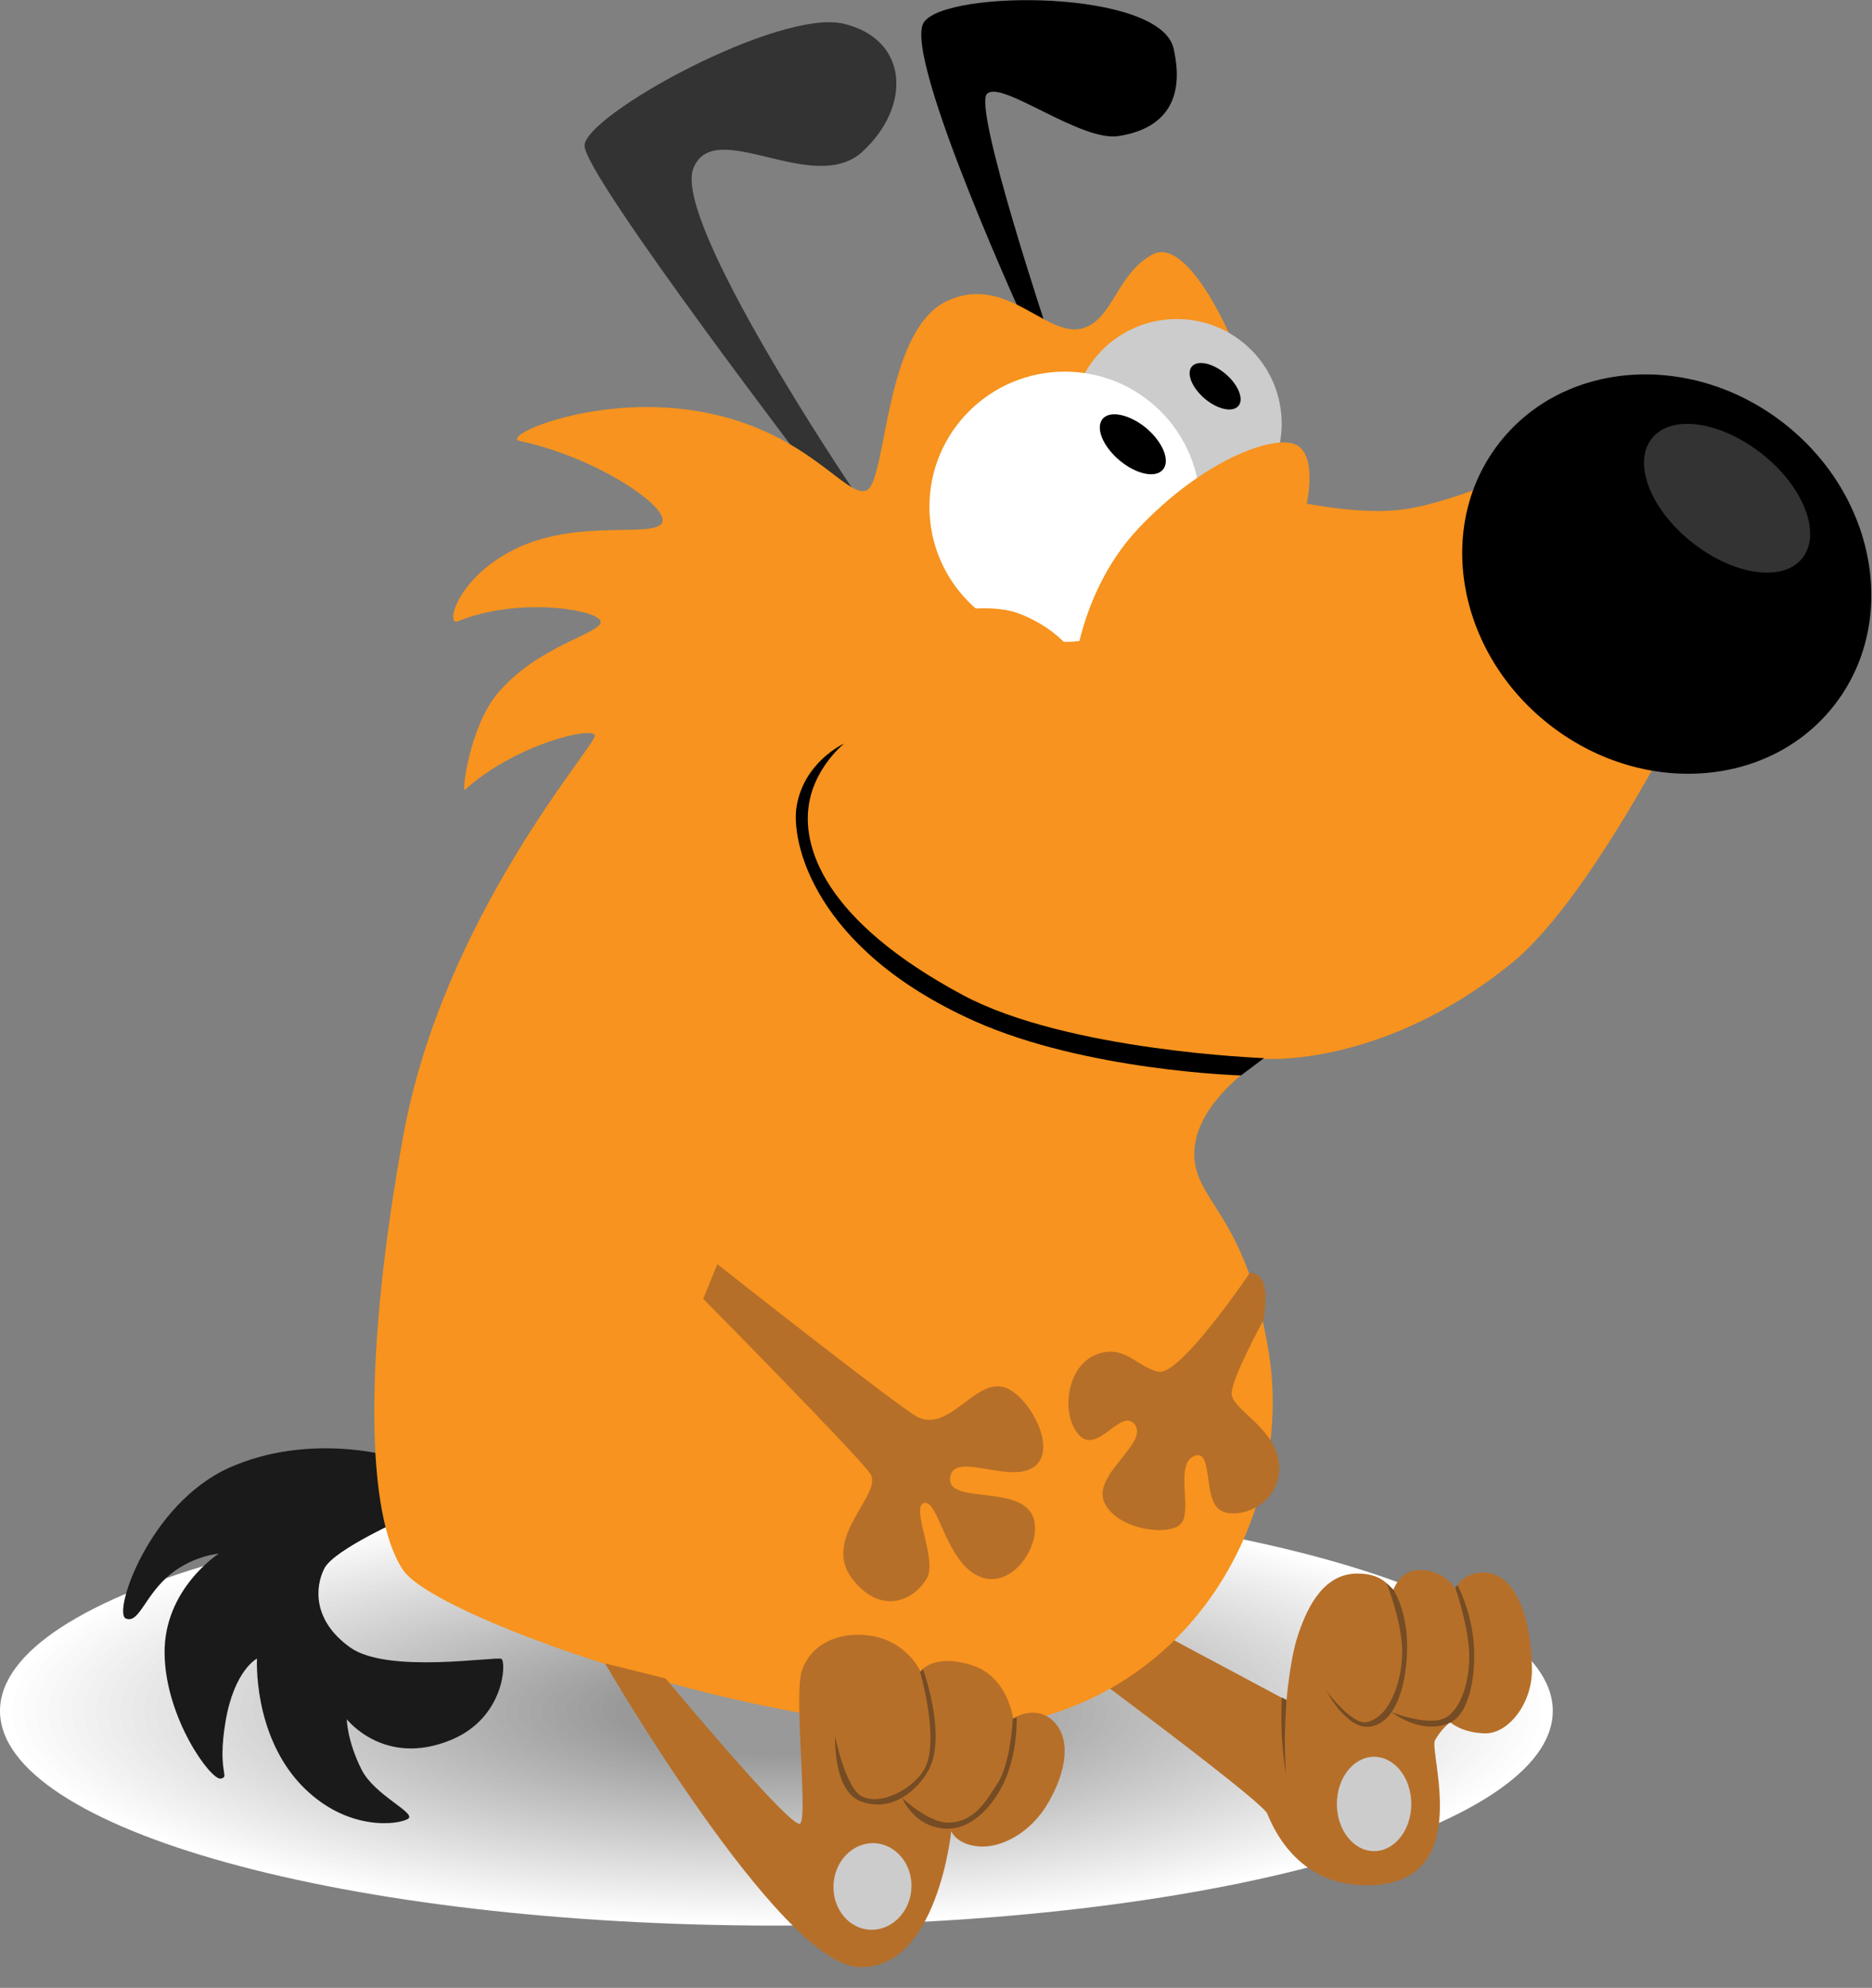 <?xml version="1.0" encoding="utf-8"?>
<!-- Generator: Adobe Illustrator 21.0.0, SVG Export Plug-In . SVG Version: 6.00 Build 0)  -->
<svg version="1.1" id="Layer_1" xmlns="http://www.w3.org/2000/svg" xmlns:xlink="http://www.w3.org/1999/xlink" x="0px" y="0px"
	 viewBox="0 0 583.5 619.4" style="enable-background:new 0 0 583.5 619.4;" xml:space="preserve">
<rect x="0" y="0" width="583.5" height="619.4" fill="#808080" stroke="none"/>
<style type="text/css">
	.st0{fill:#FFFFFF;}
	.st1{fill:#FDFDFD;}
	.st2{fill:#FBFBFB;}
	.st3{fill:#F9F9F9;}
	.st4{fill:#F7F7F7;}
	.st5{fill:#F5F5F5;}
	.st6{fill:#F3F3F3;}
	.st7{fill:#F1F1F1;}
	.st8{fill:#EFEFEF;}
	.st9{fill:#EDEDED;}
	.st10{fill:#EBEBEB;}
	.st11{fill:#E9E9E9;}
	.st12{fill:#E7E7E7;}
	.st13{fill:#E5E5E5;}
	.st14{fill:#E3E3E3;}
	.st15{fill:#E1E1E1;}
	.st16{fill:#DFDFDF;}
	.st17{fill:#DDDDDD;}
	.st18{fill:#DBDBDB;}
	.st19{fill:#D9D9D9;}
	.st20{fill:#D7D7D7;}
	.st21{fill:#D5D5D5;}
	.st22{fill:#D3D3D3;}
	.st23{fill:#D1D1D1;}
	.st24{fill:#CFCFCF;}
	.st25{fill:#CDCDCD;}
	.st26{fill:#CBCBCB;}
	.st27{fill:#C9C9C9;}
	.st28{fill:#C7C7C7;}
	.st29{fill:#C5C5C5;}
	.st30{fill:#C3C3C3;}
	.st31{fill:#C1C1C1;}
	.st32{fill:#BFBFBF;}
	.st33{fill:#BDBDBD;}
	.st34{fill:#BBBBBB;}
	.st35{fill:#B9B9B9;}
	.st36{fill:#B7B7B7;}
	.st37{fill:#B5B5B5;}
	.st38{fill:#B3B3B3;}
	.st39{fill:#B1B1B1;}
	.st40{fill:#AFAFAF;}
	.st41{fill:#ADADAD;}
	.st42{fill:#ABABAB;}
	.st43{fill:#A9A9A9;}
	.st44{fill:#A7A7A7;}
	.st45{fill:#A5A5A5;}
	.st46{fill:#A3A3A3;}
	.st47{fill:#A1A1A1;}
	.st48{fill:#9F9F9F;}
	.st49{fill:#9D9D9D;}
	.st50{fill:#9B9B9B;}
	.st51{fill:#999999;}
	.st52{fill:#333333;}
	.st53{fill:#B66F29;}
	.st54{fill:#754C24;}
	.st55{fill:#CCCCCC;}
	.st56{fill:#1A1A1A;}
	.st57{fill:#F7931E;}
</style>
<g>
	<g>
		<path class="st0" d="M0,533.1c0,37,108.4,66.9,242,66.9c133.7,0,242-29.9,242-66.9c0-36.9-108.4-66.9-242-66.9
			C108.4,466.2,0,496.2,0,533.1z"/>
		<path class="st1" d="M3.8,533.1C3.8,569.5,110.4,599,242,599s238.3-29.5,238.3-65.8c0-36.4-106.7-65.9-238.3-65.9
			C110.4,467.3,3.8,496.8,3.8,533.1z"/>
		<path class="st2" d="M7.5,533.1c0,35.8,105,64.8,234.5,64.8s234.5-29,234.5-64.8s-105-64.8-234.5-64.8S7.5,497.3,7.5,533.1z"/>
		<ellipse class="st3" cx="242" cy="533.1" rx="230.8" ry="63.8"/>
		<ellipse class="st4" cx="242" cy="533.1" rx="227" ry="62.7"/>
		<ellipse class="st5" cx="242" cy="533.1" rx="223.3" ry="61.7"/>
		<ellipse class="st6" cx="242" cy="533.1" rx="219.5" ry="60.7"/>
		<ellipse class="st7" cx="242" cy="533.1" rx="215.8" ry="59.6"/>
		<ellipse class="st8" cx="242" cy="533.1" rx="212" ry="58.6"/>
		<ellipse class="st9" cx="242" cy="533.1" rx="208.2" ry="57.6"/>
		<ellipse class="st10" cx="242" cy="533.1" rx="204.5" ry="56.5"/>
		<ellipse class="st11" cx="242" cy="533.1" rx="200.7" ry="55.5"/>
		<ellipse class="st12" cx="242" cy="533.1" rx="197" ry="54.4"/>
		<ellipse class="st13" cx="242" cy="533.1" rx="193.2" ry="53.4"/>
		<ellipse class="st14" cx="242" cy="533.1" rx="189.5" ry="52.4"/>
		<ellipse class="st15" cx="242" cy="533.1" rx="185.7" ry="51.3"/>
		<ellipse class="st16" cx="242" cy="533.1" rx="182" ry="50.3"/>
		<ellipse class="st17" cx="242" cy="533.1" rx="178.2" ry="49.3"/>
		<ellipse class="st18" cx="242" cy="533.1" rx="174.5" ry="48.2"/>
		<ellipse class="st19" cx="242" cy="533.1" rx="170.7" ry="47.2"/>
		<ellipse class="st20" cx="242" cy="533.1" rx="167" ry="46.1"/>
		<ellipse class="st21" cx="242" cy="533.1" rx="163.2" ry="45.1"/>
		<ellipse class="st22" cx="242" cy="533.1" rx="159.4" ry="44.1"/>
		<ellipse class="st23" cx="242" cy="533.1" rx="155.7" ry="43"/>
		<ellipse class="st24" cx="242" cy="533.1" rx="151.9" ry="42"/>
		<ellipse class="st25" cx="242" cy="533.1" rx="148.2" ry="41"/>
		<ellipse class="st26" cx="242" cy="533.1" rx="144.4" ry="39.9"/>
		<ellipse class="st27" cx="242" cy="533.1" rx="140.7" ry="38.9"/>
		<ellipse class="st28" cx="242" cy="533.1" rx="136.9" ry="37.8"/>
		<ellipse class="st29" cx="242" cy="533.1" rx="133.2" ry="36.8"/>
		<ellipse class="st30" cx="242" cy="533.1" rx="129.4" ry="35.8"/>
		<ellipse class="st31" cx="242" cy="533.1" rx="125.7" ry="34.7"/>
		<ellipse class="st32" cx="242" cy="533.1" rx="121.9" ry="33.7"/>
		<ellipse class="st33" cx="242" cy="533.1" rx="118.1" ry="32.7"/>
		<ellipse class="st34" cx="242" cy="533.1" rx="114.4" ry="31.6"/>
		<ellipse class="st35" cx="242" cy="533.1" rx="110.6" ry="30.6"/>
		<ellipse class="st36" cx="242" cy="533.1" rx="106.9" ry="29.5"/>
		<ellipse class="st37" cx="242" cy="533.1" rx="103.1" ry="28.5"/>
		<ellipse class="st38" cx="242" cy="533.1" rx="99.4" ry="27.5"/>
		<ellipse class="st39" cx="242" cy="533.1" rx="95.6" ry="26.4"/>
		<path class="st40" d="M150.2,533.1c0,14,41.1,25.4,91.9,25.4c50.7,0,91.9-11.4,91.9-25.4s-41.1-25.4-91.9-25.4
			C191.3,507.7,150.2,519.1,150.2,533.1z"/>
		<path class="st41" d="M153.9,533.1c0,13.4,39.5,24.4,88.1,24.4c48.7,0,88.1-10.9,88.1-24.4c0-13.4-39.4-24.4-88.1-24.4
			C193.4,508.8,153.9,519.7,153.9,533.1z"/>
		<path class="st42" d="M157.7,533.1c0,12.9,37.8,23.3,84.4,23.3s84.4-10.4,84.4-23.3c0-12.9-37.8-23.3-84.4-23.3
			C195.4,509.8,157.7,520.3,157.7,533.1z"/>
		<path class="st43" d="M161.4,533.1c0,12.3,36.1,22.3,80.6,22.3s80.6-10,80.6-22.3s-36.1-22.3-80.6-22.3
			C197.5,510.9,161.4,520.8,161.4,533.1z"/>
		<path class="st44" d="M165.2,533.1c0,11.7,34.4,21.2,76.9,21.2c42.4,0,76.8-9.5,76.8-21.2s-34.4-21.2-76.8-21.2
			C199.6,511.9,165.2,521.4,165.2,533.1z"/>
		<path class="st45" d="M168.9,533.1c0,11.2,32.7,20.2,73.1,20.2s73.1-9,73.1-20.2c0-11.1-32.7-20.2-73.1-20.2
			C201.7,512.9,168.9,522,168.9,533.1z"/>
		<path class="st46" d="M172.7,533.1c0,10.6,31.1,19.2,69.4,19.2s69.3-8.6,69.3-19.2c0-10.6-31-19.2-69.3-19.2
			C203.7,514,172.7,522.6,172.7,533.1z"/>
		<path class="st47" d="M176.4,533.1c0,10,29.4,18.1,65.6,18.1s65.6-8.1,65.6-18.1S278.2,515,242,515S176.4,523.1,176.4,533.1z"/>
		<path class="st48" d="M180.2,533.1c0,9.4,27.7,17.1,61.8,17.1c34.2,0,61.8-7.7,61.8-17.1c0-9.4-27.7-17.1-61.8-17.1
			S180.2,523.7,180.2,533.1z"/>
		<path class="st49" d="M183.9,533.1c0,8.9,26,16.1,58.1,16.1s58.1-7.2,58.1-16.1c0-8.9-26-16.1-58.1-16.1
			C210,517.1,183.9,524.3,183.9,533.1z"/>
		<path class="st50" d="M187.7,533.1c0,8.3,24.3,15,54.3,15s54.3-6.7,54.3-15s-24.3-15-54.3-15C212,518.1,187.7,524.8,187.7,533.1z"
			/>
		<path class="st51" d="M191.5,533.1c0,7.7,22.7,14,50.6,14s50.6-6.3,50.6-14s-22.6-14-50.6-14C214.1,519.2,191.5,525.4,191.5,533.1
			z"/>
	</g>
	<g>
		<g>
			<path class="st52" d="M265.4,151.8c0,0-55.8-82.7-49.3-99.3s37.4,8.9,52.8-5.3c15.4-14.3,14.2-35-5.9-39.8
				c-20.2-4.8-80.8,28.5-80.8,38s74.2,106.4,74.2,106.4H265.4z"/>
			<path d="M321.3,104.7c0,0-40.4-87.6-33.3-97.8s73.6-10.2,77.8,8.2c4.2,18.4-5.3,25.5-17.2,27.3c-11.9,1.8-36.8-17.8-41-13.1
				c-4.2,4.8,19.4,75.4,19.4,75.4H321.3z"/>
			<path class="st53" d="M319.8,506.7c0,0,73.2,53.8,75.2,58.4c1.9,4.6,10.1,24.2,34.3,22.2c29.9-2.5,16-41.6,18-45.1
				s4.7-5.6,4.7-5.6s3.5,3.3,10.8,3.5s14.7-9.2,14.7-19.7c0-13.6-4.1-30.4-15.1-30.4c-7,0-8.7,5.2-8.7,5.2s-3.2-6-11.3-6
				c-6.4,0-8.3,6.8-8.3,6.8s-2-5.8-11.1-5.7c-9.7,0.1-15.2,8.9-18.7,20.1c-2.3,7.4-3.3,19.4-3.3,19.4L333.9,494L319.8,506.7z"/>
			<path class="st54" d="M401,529.7c0,0-0.4,6.1-0.5,10.7c-0.1,4.6,0.3,12.5,0.3,12.5s-1.1-7.5-1.3-12.7c-0.2-5.2,0-11.3,0-11.3
				L401,529.7z"/>
			<path class="st54" d="M434.3,495.3c0,0,4.3,6.4,4.3,17.7c0,10-2.7,23.5-11.4,25c-7.4,1.2-13.8-11.2-13.8-11.2s8,10.8,12.6,9.8
				c7.4-1.4,11.6-14,11-23.7c-0.6-9.3-4.8-19.6-4.8-19.6L434.3,495.3z"/>
			<path class="st54" d="M454.3,493.9c0,0,4.4,8.1,5.1,18.7c0.6,9.5-1.3,21.6-7.7,24.3c-8.9,3.8-17.9-3.4-17.9-3.4
				s11.5,4.6,16.8,1.7c5.3-2.9,8.1-13.4,7.2-22.3c-0.9-8.9-4.2-18.2-4.2-18.2L454.3,493.9z"/>
			<ellipse class="st55" cx="428.3" cy="562.1" rx="11.6" ry="14.7"/>
			<path class="st56" d="M122,453.8c0,0-25.8-7.6-50.7,3.6c-24.9,11.3-36.2,45.1-32.1,46.9c4.2,1.8,5.9-7.4,14.2-14
				c7.1-5.6,14.8-6.2,14.8-6.2s-17.2,11-16.9,31.2s14.5,39.5,17.5,38.9s-1.2-1.8,1.5-17.8s9.8-19.6,9.8-19.6s-1.3,23.3,13.6,39.2
				c14.3,15.1,30.9,12.5,33.5,10.7c2.7-1.8-10.5-7.3-14.5-15.3c-4.6-9.2-4.6-15.7-4.6-15.7s11.7,15.1,32.6,6.4
				c16.7-7,17.1-24.3,15.6-25.2s-35.6,4.8-47.2-3.6c-11.6-8.3-11-18.7-8-24.6s25.2-15.7,25.2-15.7L122,453.8z"/>
			<path class="st57" d="M479.8,144.2c0,0-25.5,12.2-42.2,14.5c-16.6,2.4-41.6-4.2-41.6-4.2l-13-50.8c0,0-13.1-30.2-23.8-24.4
				c-10.7,5.8-12.1,19-20.6,22.6c-11.7,5-24.5-17.4-43.8-7.9s-18.4,56.1-24.7,58.8c-6.2,2.7-18-18.1-50.5-24.3
				c-33.1-6.4-64,7.5-57.6,8.9c23.9,5.1,46.6,20.5,44.4,25.4c-2.2,4.9-25.1-1.1-44.4,7.6c-19.3,8.7-23.4,24.8-19.3,23.2
				c19.1-7.8,43.6-3.6,44.5,0c0.9,3.6-19.8,7.5-32.3,22.7c-8.6,10.5-11,30.7-10,29.8c15.4-14,40.1-20,40.5-16.9
				s-47.2,56.1-59.7,124.7s-11.6,118.5,0,135.4s141.6,60.6,196.8,46.3s80.2-69.5,73-114c-7.1-44.5-24.1-47.2-23.2-63.2
				s21.4-28.5,21.4-28.5s37,3.1,77.5-29.8c26.6-21.6,59.2-89.5,59.2-89.5L479.8,144.2z"/>
			<ellipse class="st55" cx="366.8" cy="132" rx="32.7" ry="32.6"/>
			<path d="M371.5,114.2c-1.8,2.1,0,6.6,4,10s8.7,4.4,10.5,2.3c1.8-2.1,0-6.6-4-10S373.3,112.1,371.5,114.2z"/>
			<ellipse class="st0" cx="331.9" cy="157.9" rx="42.2" ry="42.1"/>
			<path d="M343.7,130.5c-2.3,2.8,0,8.5,5.2,12.9s11.3,5.7,13.6,2.9c2.3-2.7,0-8.5-5.2-12.9C352.1,129.1,346,127.8,343.7,130.5z"/>
			<path class="st57" d="M407.3,157c0,0,3.5-15.4-3.5-18.5s-28.9,4.9-49,26.2c-20,21.3-20.7,50.2-20.7,50.2L407.3,157z"/>
			<path class="st57" d="M335.3,204.7c0,0-4.6-8.6-17.9-13.6c-13.4-5-40.1,3.6-40.1,3.6L335.3,204.7z"/>
			<path d="M394,329.7c0,0-61.2-2.2-93.8-19.6c-43.3-23.2-50.9-46.5-47.8-60.9c2.3-10.8,10.7-17.5,10.7-17.5s-12.5,5.6-14.8,19.6
				c-1.8,10.6,5,44.2,55.3,66.8c34.8,15.6,83.2,17,83.2,17L394,329.7z"/>
			<ellipse transform="matrix(0.622 -0.783 0.783 0.622 56.038 474.405)" cx="519.7" cy="179.1" rx="59.5" ry="66.3"/>
			<path class="st53" d="M223.6,393.9c0,0,57.5,45.4,62.7,47.8c10.5,4.6,18.8-14.5,28.6-8.6c6.8,4,13.9,17.7,8.2,23.3
				c-7,6.9-25.6-4.6-26.9,3.8c-1.4,8.4,19.6,2.7,25.1,11.1c4.9,7.5-4.7,24.2-15.6,20.1c-10.9-4.2-13.1-24.1-17.6-23.1
				s4.2,17.6,0.8,23.5c-4.5,7.6-15,11.3-23.5-0.2c-9.3-12.7,10.2-26.3,5.8-32.5c-4.4-6.2-52-54.4-52-54.4L223.6,393.9z"/>
			<path class="st53" d="M188.6,518.3c0,0,54.1,93.2,78.8,94.6c24.7,1.4,29.1-42.3,29.1-42.3s1.6,4.1,8.4,4.7
				c6.8,0.7,16.3-3.9,21.9-13.7c5.5-9.5,7.4-20,1.2-25.6c-5.5-4.9-12.2-0.6-12.2-0.6s-1.7-12.6-12.2-16.3
				c-12.5-4.3-16.7,1.7-16.7,1.7s-4.2-9.6-16-11.2c-10.5-1.3-18.3,3.3-20.9,10.8c-2.7,7.5,1.9,45.6-0.6,47.8S207.5,523,207.5,523
				L188.6,518.3z"/>
			<path class="st54" d="M260.3,541c0,0-0.7,16.8,7.8,20.2c9.6,3.8,17.8-3.2,21.3-9.6c5.9-10.7-1.7-31.5-1.7-31.5l-0.9,0.9
				c0,0,6.3,21.5,1.3,30.3c-3.4,5.9-13.2,11.4-19.3,8.5C263.6,557.5,260.3,541,260.3,541z"/>
			<path class="st54" d="M315.7,535.6c0,0-0.7,14.1-4.9,20.3c-3.2,4.7-6.8,12-15.4,12c-6.1,0-14.2-7.7-14.2-7.7s3.7,9.2,13.6,9.6
				c8.4,0.3,14.7-7.4,17.9-13.9c4.6-9.3,4.2-20.8,4.2-20.8L315.7,535.6z"/>
			<path class="st55" d="M284.1,588.2c-0.3,7.4-6,13.3-12.7,13.1s-11.9-6.4-11.6-13.9s6-13.3,12.7-13.1
				C279.2,574.6,284.4,580.8,284.1,588.2z"/>
			<path class="st53" d="M393.8,399.7c-1.3-3.3-4.2-3.1-4.2-3.1s-21.7,32.1-28.4,30.8c-6.8-1.2-10.7-9-19.8-5.2
				c-9.1,3.8-10.8,18.8-5,25s13.2-9,17.4-3.2c4.1,5.8-13.4,15.6-9.6,24.1s19.9,10.7,23.8,6.8c3.9-3.9-2-18.6,4.2-21.2
				s2.5,13.9,8.4,17s18.7-2.2,18.1-14s-15-17.4-14.8-22.6c0.2-5.1,10-22.9,10-22.9S395.2,403.4,393.8,399.7z"/>
			<path class="st52" d="M514.9,136.6c6-7.6,21.4-5.4,34.4,4.9c13,10.3,18.5,24.8,12.5,32.4c-6,7.6-21.4,5.4-34.4-4.9
				C514.4,158.7,508.8,144.2,514.9,136.6z"/>
		</g>
	</g>
</g>
</svg>
